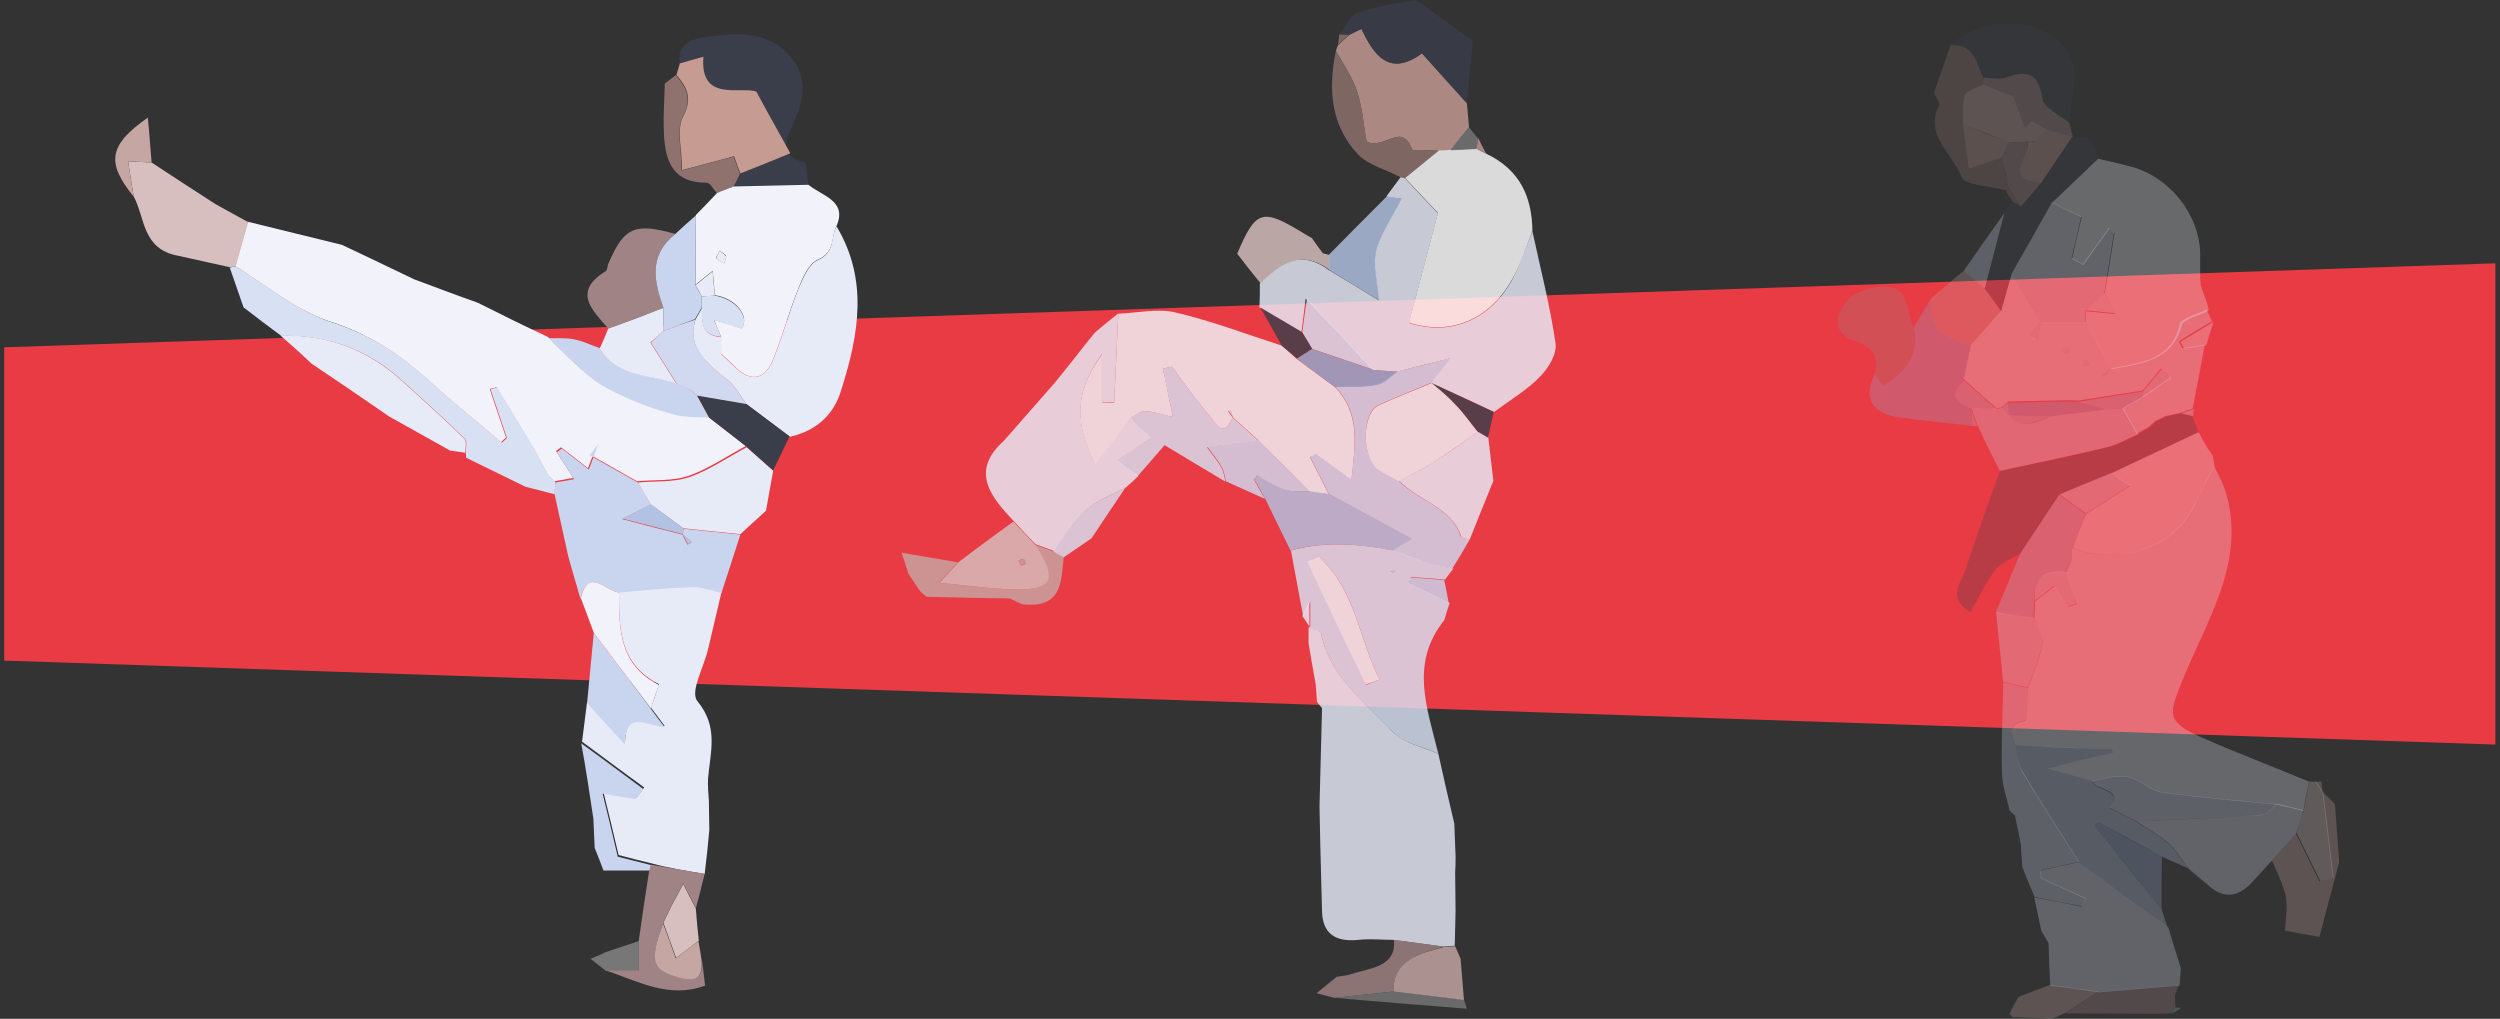 <?xml version="1.0" encoding="utf-8"?>
<!-- Generator: Adobe Illustrator 22.0.1, SVG Export Plug-In . SVG Version: 6.00 Build 0)  -->
<svg version="1.1" id="Capa_1" xmlns="http://www.w3.org/2000/svg" xmlns:xlink="http://www.w3.org/1999/xlink" x="0px" y="0px"
	 viewBox="0 0 595.3 242.6" style="enable-background:new 0 0 595.3 242.6;" xml:space="preserve">
<rect x="0" y="0" width="595.3" height="242.6" fill="#333333" stroke="none"/>
<style type="text/css">
	.st0{fill:#E83B44;}
	.st1{opacity:0.82;fill:#E7EBF7;enable-background:new    ;}
	.st2{opacity:0.82;fill:#F1F2FA;enable-background:new    ;}
	.st3{opacity:0.82;fill:#C59B92;enable-background:new    ;}
	.st4{opacity:0.82;fill:#3A3D4A;enable-background:new    ;}
	.st5{opacity:0.82;fill:#8F726E;enable-background:new    ;}
	.st6{opacity:0.82;fill:#D6BFBE;enable-background:new    ;}
	.st7{opacity:0.82;fill:#B2C2E2;enable-background:new    ;}
	.st8{opacity:0.82;fill:#D8E0F3;enable-background:new    ;}
	.st9{opacity:0.82;fill:#FEFEFE;enable-background:new    ;}
	.st10{opacity:0.82;fill:#777778;enable-background:new    ;}
	.st11{opacity:0.82;fill:#A08384;enable-background:new    ;}
	.st12{opacity:0.82;fill:#C5A6A3;enable-background:new    ;}
	.st13{opacity:0.82;fill:#71BAE8;enable-background:new    ;}
	.st14{opacity:0.82;fill:#D0D9F0;enable-background:new    ;}
	.st15{opacity:0.82;fill:#C9D5EE;enable-background:new    ;}
	.st16{opacity:0.82;fill:#92AACF;enable-background:new    ;}
	.st17{opacity:0.82;fill:#53A0D8;enable-background:new    ;}
	.st18{opacity:0.28;fill:#E7EBF7;enable-background:new    ;}
	.st19{opacity:0.28;fill:#F1F2FA;enable-background:new    ;}
	.st20{opacity:0.28;fill:#3A3D4A;enable-background:new    ;}
	.st21{opacity:0.28;fill:#C9D5EE;enable-background:new    ;}
	.st22{opacity:0.28;fill:#8F726E;enable-background:new    ;}
	.st23{opacity:0.28;fill:#D6BFBE;enable-background:new    ;}
	.st24{opacity:0.28;fill:#A08384;enable-background:new    ;}
	.st25{opacity:0.28;fill:#C5A6A3;enable-background:new    ;}
	.st26{opacity:0.28;fill:#D0D9F0;enable-background:new    ;}
	.st27{opacity:0.28;fill:#7EC4EE;enable-background:new    ;}
	.st28{opacity:0.28;fill:#D8E0F3;enable-background:new    ;}
	.st29{opacity:0.28;fill:#B2C2E2;enable-background:new    ;}
	.st30{opacity:0.28;fill:#92AACF;enable-background:new    ;}
	.st31{opacity:0.28;fill:#78C0EC;enable-background:new    ;}
	.st32{opacity:0.28;fill:#C59B92;enable-background:new    ;}
	.st33{fill:#F1F2FA;}
	.st34{fill:#D6BFBE;}
	.st35{fill:#C5A6A3;}
	.st36{fill:#E7EBF7;}
	.st37{fill:#777778;}
	.st38{fill:#3A3D4A;}
	.st39{fill:#8F726E;}
	.st40{fill:#C9D5EE;}
	.st41{fill:#A08384;}
	.st42{fill:#D8E0F3;}
	.st43{fill:#C59B92;}
	.st44{fill:#B2C2E2;}
	.st45{fill:#D0D9F0;}
</style>
<polygon class="st0" points="1,82.7 594.2,62.7 594.2,177.3 1,157.3 "/>
<g>
	<path class="st1" d="M355.8,98.1c3.7-2.8,7.8-5.2,10.9-8.4c2.1-2.1,4.1-5.5,3.7-8c-1.3-8.9-3.6-17.8-5.5-26.6
		c-1.6,3.8-2.8,7.7-4.7,11.3c-5.2,9.6-14.6,13.8-24.7,10.5c2.3-8.6,4.6-17.3,6.9-26.1c-2.2-2.3-5-5.3-7.8-8.3
		c-0.3-0.2-0.7-0.3-1.1-0.3c-1.1,1.5-2.3,3.1-3.4,4.6c1.2,0.2,2.4,0.4,3.6,0.5c-2.2,4.4-5,8.2-6,12.3c-0.9,3.6,0.3,7.5,0.6,11.9
		c-3.9-2.4-7.9-4.8-11.9-7.2c-7-5.2-11.7-1.3-16.4,3.2c0,1.9,0,3.8-0.1,5.7c3.3,2,6.7,3.9,10,5.9c0.3-2.3,0.6-4.6,1-8
		c6.1,6.4,11.1,11.7,16,17c1.9,0.1,3.8,0.3,5.7,0.4c3.8-1,7.6-1.9,12.8-3.2c-2.3,2.9-3.4,4.4-4.6,5.9
		C345.9,93.5,350.9,95.8,355.8,98.1L355.8,98.1z"/>
	<path class="st2" d="M305.2,82.3c-8.4-2.7-16.7-5.9-25.3-7.9c-4.2-1-9,0.1-13.6,0.3c-0.3,7.1-0.7,14.1-1,21.2c-1,0-1.9-0.1-2.9-0.1
		V84.4c-6.8,9.2-6.4,16.7-1.6,26.2c3.4-4.4,6-7.8,8.5-11.2c1.1-0.5,2.3-1.6,3.4-1.5c2.1,0.1,4.2,0.9,6.6,1.4
		c-1-4.6-1.6-8.1-2.4-11.5c0.7-0.2,1.4-0.3,2.1-0.5c3,3.9,5.7,8,9,11.7c1,1.2,3.3,6,5.5,0.4c-0.4-0.5-0.8-1-1.1-1.5
		c0.2-0.1,0.4-0.2,0.6-0.3c0.2,0.6,0.4,1.2,0.6,1.8c2,1.8,4.1,3.7,6.1,5.5c4.1,4.1,8.2,8.1,12.2,12.2c1.5,0.2,3,0.4,4.5,0.6
		c-1.5-3-3-5.9-4.5-8.9c0.5-0.2,1-0.4,1.4-0.7c2.4,1.8,4.9,3.6,8.5,6.2c1-8.9,2-16-3.9-22.1c-3.1-2.3-6.1-4.5-9.2-6.8
		C307.6,84.4,306.4,83.3,305.2,82.3L305.2,82.3z"/>
	<path class="st1" d="M269.3,99.3c-2.6,3.4-5.1,6.7-8.5,11.2c-4.8-9.5-5.1-17,1.6-26.2v11.4c1,0,1.9,0.1,2.9,0.1
		c0.3-7.1,0.7-14.1,1-21.2c-1.9,1.5-3.7,3-5.6,4.6c-1.7,2.1-3.4,4.2-5,6.3c-1.5,1.9-3,3.7-4.5,5.6c-4,4.6-8.1,9.2-12.2,13.9
		c-8,7.2-3.2,13.2,2.4,19.1c1.7,1.8,3.4,3.7,5.2,5.5c1.5,0.5,2.9,1.1,4.4,1.6c2.4-3.3,4.4-6.9,7.5-9.7c2.6-2.4,6.4-3.7,9.7-5.5
		c1-0.9,2-1.8,2.9-2.7c-1.5-1-3-2.1-5.1-3.6c2.9-1.9,5.2-3.5,8.1-5.4C272.4,102.7,270.8,101,269.3,99.3L269.3,99.3z"/>
	<path class="st3" d="M349.8,30.3c-0.2-1.9-0.3-3.8-0.5-5.7c-3.4-3.8-6.8-7.6-10.7-11.9c-7.6,5.6-11.4,0.7-14.4-5.8
		c-1,0.5-1.9,0.9-2.9,1.4l-0.1,0.1c-0.9,0.8-1.8,1.6-2.6,2.4c-0.2,0.4-0.3,0.9-0.5,1.3c1.8,3.3,4,6.4,5.1,9.8
		c1.3,4.2,1.6,8.7,2.2,11.8c4.4,2.1,8.4-4.9,10.9,2h-0.1c2.2,0,4.3,0.1,6.5,0.2c0.9,0,1.8,0,2.7-0.1
		C346.9,33.9,348.3,32.1,349.8,30.3L349.8,30.3z"/>
	<path class="st4" d="M324.2,6.9c3.1,6.5,6.8,11.4,14.4,5.8c3.9,4.4,7.3,8.2,10.7,11.9c0.5-5,0.9-9.9,1.4-14.9
		c-4.5-3.2-9-6.4-13.5-9.7c-4.6,0.9-9.4,1.4-13.8,3c-2,0.7-3,3.5-4.5,5.3c0.8,0,1.5,0,2.3,0.1l0.1-0.1
		C322.2,7.8,323.2,7.3,324.2,6.9L324.2,6.9z"/>
	<path class="st5" d="M336.3,35.7c-2.4-6.9-6.5,0.1-10.9-2c-0.5-3.1-0.9-7.6-2.2-11.8c-1.1-3.4-3.4-6.6-5.1-9.8
		c-1.8,8.8-1.4,17.5,5.2,24.6c2.4,2.6,6.8,3.7,10.2,5.5c0.4,0,0.8,0.1,1.1,0.3c2.7-2.2,5.4-4.4,8.1-6.6
		C340.5,35.8,338.4,35.7,336.3,35.7c-0.2,0.1-0.4,0.2-0.6,0.3C335.8,35.9,336,35.8,336.3,35.7L336.3,35.7z"/>
	<path class="st6" d="M300.2,67.5c4.6-4.5,9.4-8.4,16.4-3.2c0-1.2-0.1-2.4-0.1-3.6c-0.5-0.1-1-0.3-1.5-0.4c-0.9-1.2-1.8-2.4-2.6-3.6
		c-0.6-0.4-1.3-0.7-1.9-1.1c-10-6.1-11.4-5.7-15.9,4.8C296.4,62.8,298.3,65.2,300.2,67.5z"/>
	<path class="st7" d="M316.4,60.7c0,1.2,0.1,2.4,0.1,3.6c4,2.4,8,4.9,11.9,7.2c-0.3-4.4-1.5-8.4-0.6-11.9c1-4.2,3.8-8,6-12.3
		c-1.3-0.2-2.5-0.4-3.6-0.5C325.6,51.4,321,56,316.4,60.7L316.4,60.7z"/>
	<path class="st4" d="M305.2,82.3c1.2,1,2.4,2,3.7,3.1c1.2-0.8,2.4-1.5,3.6-2.3c-0.8-1.3-1.6-2.7-2.4-4c-3.3-2-6.7-3.9-10-5.9
		C301.8,76.2,303.5,79.3,305.2,82.3L305.2,82.3z"/>
	<path class="st7" d="M312.2,56.7c0.9,1.2,1.8,2.4,2.6,3.6C314,59.1,313.1,57.9,312.2,56.7z"/>
	<path class="st5" d="M321.2,8.3c-0.8,0-1.6,0-2.3-0.1c-0.1,0.8-0.2,1.7-0.3,2.5C319.4,9.9,320.3,9.1,321.2,8.3z"/>
	<path class="st1" d="M346.6,203.9c-0.1-2.6-0.2-5.2-0.3-7.8c-1.3-5.5-2.6-11.1-3.8-16.6c-3.6-1.6-8.2-2.5-10.7-5.1
		c-6.8-7.2-15.3-13.4-17.2-23.6c-0.1-0.6-1.9-1-3-1.4c0,1.3,0,2.6,0,3.8c0.6,3.3,1.1,6.5,1.7,9.8c0.1,1.4,0.2,2.7,0.3,4.1
		c0.4,0.5,0.8,1,1.2,1.5c-0.2,7.8-0.4,15.6-0.6,23.4c0.1,3.2,0.1,6.5,0.2,9.7c0.1,5.1,0.3,10.1,0.4,15.2c0.1,5.2,2.9,7.5,8.7,6.9
		c2.7-0.3,5.5,0,8.3,0c4,0.5,7.9,1.1,11.9,1.6c0.9-0.1,1.8-0.1,2.7-0.2c0.1-2.8,0.1-5.5,0.2-8.2c0-3.1-0.1-6.1-0.1-9.2
		C346.6,206.5,346.6,205.2,346.6,203.9L346.6,203.9z"/>
	<path class="st8" d="M311.6,149.4c1,0.5,2.9,0.8,3,1.4c1.9,10.2,10.4,16.5,17.2,23.6c2.4,2.6,7,3.4,10.7,5.1
		c-2.6-10.7-6.9-21.5,1.4-31.8c0.4-1.4,0.8-2.7,1.3-4.1c-3.4-1.6-6.7-3.3-10.1-4.9c0.3-0.4,0.6-0.9,0.9-1.3c2.7,0.2,5.4,0.4,8.1,0.6
		c0.7-0.9,1.3-1.8,2-2.6c-1.9-0.4-3.8-0.7-5.6-1.2c-2.9-0.9-5.7-2.1-8.6-3.1c-8.2-1.6-16.3-2.3-24.5,0c1,5.2,1.9,10.4,2.9,15.6
		c0.3-0.7,0.7-1.4,1.7-3.5v6L311.6,149.4L311.6,149.4z M328.5,161.8c-1.1,0.4-2.1,0.9-3.2,1.3c-4.6-9.8-9.3-19.5-13.9-29.2l2.9-1.1
		C322.9,140.8,323.6,152.1,328.5,161.8z M331.1,136c0.4,0,0.8-0.1,1.1-0.1c-0.2,0.1-0.3,0.4-0.5,0.4
		C331.5,136.3,331.3,136.1,331.1,136z"/>
	<path class="st9" d="M342.7,35.8c-2.7,2.2-5.4,4.4-8.1,6.6c2.8,3,5.6,6,7.8,8.3c-2.3,8.8-4.6,17.5-6.9,26.1
		c10.1,3.3,19.4-0.9,24.7-10.5c2-3.6,3.2-7.5,4.7-11.3c-0.1-7.9-2.8-14.5-11-18.4c-0.8-0.4-1.6-0.8-2.3-1.2
		c-2.1,0.1-4.1,0.2-6.2,0.3C344.5,35.8,343.6,35.8,342.7,35.8L342.7,35.8z"/>
	<path class="st1" d="M350,128.4c1.9-4.7,3.7-9.3,5.6-13.9c-0.4-3.4-0.8-6.8-1.2-10.3c-0.8-0.5-1.6-0.9-2.4-1.4
		c-3.6,2.5-7.2,5.1-11,7.5c-2.5,1.6-5.2,2.8-7.8,4.2c4.5,4.8,12.6,6.3,14.8,13.4C348,128.3,349.3,128.3,350,128.4L350,128.4z"/>
	<path class="st4" d="M351.9,102.8c0.8,0.5,1.6,0.9,2.4,1.4c0.5-2,0.9-4.1,1.4-6.1c-4.9-2.3-9.9-4.6-14.8-6.9h-0.1
		c1.9,1.7,3.9,3.2,5.6,5C348.5,98.3,350.1,100.6,351.9,102.8z"/>
	<path class="st10" d="M345.4,35.8c2.1-0.1,4.1-0.2,6.2-0.3c0.1-0.8,0.3-1.7,0.4-2.5c-0.8-0.9-1.5-1.8-2.2-2.7
		C348.3,32.1,346.8,33.9,345.4,35.8L345.4,35.8z"/>
	<path class="st3" d="M352,32.9c-0.1,0.8-0.3,1.7-0.4,2.5c0.8,0.4,1.6,0.8,2.3,1.2C353.3,35.5,352.6,34.2,352,32.9z"/>
	<path class="st11" d="M343.8,225.4c-4-0.5-7.9-1.1-11.9-1.6c0.6,4.8-3,6.3-7.1,7.3c-1.3,0.4-2.6,0.7-3.9,1.1
		c-0.9,0.1-1.7,0.3-2.6,0.4c-1.6,1.3-3.2,2.6-4.8,3.9c1.4,0.4,2.8,0.7,4.2,1.1c4.7-0.5,9.4-1,14.1-1.5
		C331.7,228.7,337.9,227.1,343.8,225.4L343.8,225.4z"/>
	<path class="st10" d="M331.8,236.1c-4.7,0.5-9.4,1-14.1,1.5c10.5,0.9,21.1,1.8,31.6,2.6c-0.2-0.7-0.5-1.4-0.7-2.2
		C343,237.4,337.4,236.7,331.8,236.1L331.8,236.1z"/>
	<path class="st12" d="M331.8,236.1c5.6,0.7,11.2,1.3,16.8,2c-0.3-3.3-0.5-6.6-0.8-9.8c-0.4-1-0.9-2-1.3-3c-0.9,0.1-1.8,0.1-2.7,0.2
		C337.9,227.1,331.7,228.6,331.8,236.1L331.8,236.1z"/>
	<path class="st13" d="M346.6,203.9c0,1.3,0,2.5,0,3.8C346.6,206.4,346.6,205.2,346.6,203.9z"/>
	<path class="st12" d="M240.4,142.5c1,0.5,2,0.9,3,1.4c9.8,1,9.2-5.6,9.9-11.2c-0.8-0.5-1.7-1-2.5-1.4c-1.5-0.5-2.9-1.1-4.4-1.6
		c4.8,7.6,4.4,10.3-2.3,10.6c-6.5,0.3-13.1-0.9-20.5-1.5c2-2.2,3.3-3.6,4.5-4.9c-4.5-0.8-9-1.5-13.4-2.3c0.5,1.6,1.1,3.3,1.6,5
		c0.9,1.4,1.9,2.8,2.8,4.2c0.5,0.4,1,0.9,1.5,1.3C227.2,142.3,233.8,142.4,240.4,142.5L240.4,142.5z"/>
	<path class="st6" d="M228.2,133.9c-1.2,1.3-2.5,2.7-4.5,4.9c7.4,0.6,14,1.8,20.5,1.5c6.7-0.3,7.1-3.1,2.3-10.6
		c-1.7-1.8-3.5-3.7-5.2-5.5C236.9,127.4,232.5,130.6,228.2,133.9L228.2,133.9z M242.5,133.5c0.4-0.2,0.9-0.5,1.2-0.4
		s0.4,0.7,0.6,1.1c-0.4,0.2-0.9,0.6-1.2,0.4S242.7,133.9,242.5,133.5L242.5,133.5z"/>
	<path class="st14" d="M350,128.4c-0.7-0.1-2-0.2-2.1-0.5c-2.1-7.1-10.3-8.6-14.8-13.4c-1.7-0.9-3.7-1.7-5.1-2.9
		c-3.9-3.2-3.6-13.5,0.3-15.2c4.1-1.8,8.4-3.5,12.6-5.3h0.1c1.2-1.5,2.4-3,4.6-5.9c-5.1,1.3-8.9,2.3-12.8,3.2
		c-1.7,1.1-3.2,2.8-5.1,3.2c-3.2,0.6-6.5,0.4-9.8,0.5c6,6.1,4.9,13.2,3.9,22.1c-3.6-2.6-6.1-4.4-8.5-6.2c-0.5,0.2-1,0.4-1.4,0.7
		c1.5,3,3,5.9,4.5,8.9c6.4,3.5,12.9,7,19.7,10.7c-1.8,1.1-3.2,1.9-4.5,2.8c2.9,1.1,5.7,2.2,8.6,3.1c1.8,0.6,3.7,0.8,5.6,1.2
		C347.3,133.1,348.6,130.8,350,128.4L350,128.4z"/>
	<path class="st15" d="M343.9,138.1c-2.7-0.2-5.4-0.4-8.1-0.6c-0.3,0.4-0.6,0.9-0.9,1.3c3.4,1.6,6.7,3.3,10.1,4.9
		C344.6,141.8,344.3,139.9,343.9,138.1L343.9,138.1z"/>
	<path class="st8" d="M310.1,79.1c0.8,1.3,1.6,2.7,2.4,4c4.9,1.7,9.8,3.3,14.7,5c-5-5.3-10-10.6-16-17
		C310.7,74.5,310.4,76.8,310.1,79.1L310.1,79.1z"/>
	<path class="st16" d="M327.1,88.1c-4.9-1.7-9.8-3.3-14.7-5c-1.2,0.8-2.4,1.5-3.6,2.3c3,2.3,6.1,4.5,9.2,6.8
		c3.3-0.1,6.6,0.1,9.8-0.5c1.9-0.3,3.4-2.1,5.1-3.2C330.9,88.4,329,88.2,327.1,88.1z"/>
	<path class="st8" d="M269.3,99.3c1.5,1.7,3,3.4,4.6,5.1c-2.9,1.9-5.2,3.4-8.1,5.4c2.2,1.5,3.6,2.5,5.1,3.6c2.2-2.5,4.4-5.1,6.4-7.4
		c4.7,2.8,9.6,5.8,14.5,8.7c-0.3-1.2-0.4-2.4-1-3.4c-1-1.8-2.4-3.3-3.4-4.8c4.8-0.6,8.5-1.1,12.2-1.6c-2-1.8-4.1-3.7-6.1-5.5l0,0
		c-2.2,5.6-4.4,0.8-5.5-0.4c-3.3-3.7-6-7.8-9-11.7c-0.7,0.2-1.4,0.3-2.1,0.5c0.7,3.4,1.4,6.9,2.4,11.5c-2.5-0.6-4.5-1.3-6.6-1.4
		C271.6,97.8,270.5,98.8,269.3,99.3L269.3,99.3z"/>
	<path class="st7" d="M331.7,131.1c1.4-0.8,2.7-1.7,4.5-2.8c-6.8-3.7-13.3-7.2-19.7-10.7c-1.5-0.2-3-0.4-4.5-0.6
		c-2-0.1-4.2,0.2-6-0.4c-2.3-0.8-4.3-2.2-6.5-3.4c-0.3,0.3-0.6,0.7-0.8,1c0.9,1.5,1.7,3,2.6,4.6c2,4.1,4,8.2,6,12.3
		C315.3,128.8,323.5,129.5,331.7,131.1L331.7,131.1z"/>
	<path class="st14" d="M301.2,118.8c-0.9-1.5-1.7-3-2.6-4.6c0.3-0.3,0.6-0.7,0.8-1c2.1,1.2,4.2,2.6,6.5,3.4c1.8,0.6,4,0.3,6,0.4
		c-4.1-4.1-8.2-8.1-12.2-12.2c-3.7,0.5-7.4,1-12.2,1.6c1,1.4,2.4,3,3.4,4.8c0.6,1,0.7,2.3,1,3.4C295,116,298.1,117.4,301.2,118.8
		L301.2,118.8z"/>
	<path class="st8" d="M293.6,99.3c-0.2-0.6-0.4-1.2-0.6-1.8c-0.2,0.1-0.4,0.2-0.6,0.3C292.9,98.3,293.2,98.8,293.6,99.3L293.6,99.3
		L293.6,99.3z"/>
	<path class="st8" d="M259.9,128.2c2.7-4.1,5.4-8.1,8.1-12.1c-3.3,1.8-7.1,3.1-9.7,5.5c-3,2.7-5,6.4-7.5,9.7c0.8,0.5,1.6,1,2.5,1.4
		C255.5,131.2,257.7,129.7,259.9,128.2L259.9,128.2z"/>
	<path class="st5" d="M324.2,6.9c-1,0.5-1.9,0.9-2.9,1.4C322.3,7.8,323.2,7.3,324.2,6.9z"/>
	<path class="st3" d="M336.3,35.7c-0.2,0.1-0.4,0.2-0.6,0.3C335.8,35.9,336,35.8,336.3,35.7L336.3,35.7L336.3,35.7z"/>
	<path class="st8" d="M311.6,153.2c0.6,3.3,1.1,6.5,1.7,9.8C312.8,159.7,312.2,156.4,311.6,153.2z"/>
	<path class="st8" d="M313.6,167.1c0.4,0.5,0.8,1,1.2,1.5C314.5,168.1,314.1,167.6,313.6,167.1z"/>
	<path class="st2" d="M328.5,161.8c-4.9-9.6-5.6-21-14.3-29.1l-2.9,1.1c4.6,9.8,9.3,19.5,13.9,29.2
		C326.4,162.6,327.5,162.2,328.5,161.8z"/>
	<path class="st1" d="M310.1,146.7c0.6,0.8,1.1,1.6,1.7,2.5c0-1.4,0-2.9,0-6C310.7,145.4,310.4,146,310.1,146.7L310.1,146.7z"/>
	<path class="st15" d="M331.1,136c0.2,0.1,0.4,0.3,0.6,0.3s0.4-0.2,0.5-0.4C331.8,136,331.5,136,331.1,136z"/>
	<path class="st2" d="M340.9,91.2c-4.2,1.8-8.4,3.4-12.6,5.3c-3.9,1.8-4.2,12-0.3,15.2c1.5,1.2,3.4,1.9,5.1,2.9
		c2.6-1.4,5.3-2.7,7.8-4.2c3.7-2.4,7.3-5,11-7.5c-1.8-2.2-3.4-4.6-5.4-6.6C344.8,94.4,342.8,92.8,340.9,91.2L340.9,91.2z"/>
	<path class="st17" d="M324.8,231c-1.3,0.4-2.6,0.7-3.9,1.1C322.2,231.8,323.5,231.4,324.8,231z"/>
	<path class="st12" d="M242.5,133.5c0.2,0.4,0.3,1,0.6,1.1s0.8-0.3,1.2-0.4c-0.2-0.4-0.3-1-0.6-1.1
		C243.5,133,242.9,133.4,242.5,133.5L242.5,133.5z"/>
</g>
<g>
	<path class="st18" d="M549.8,186.1c-8.7-3.6-17.4-6.9-26-10.7c-7.9-3.6-7.3-5.3-4.4-12.7c5.8-14.6,15.6-28.7,10.6-45.5
		c-0.7-2.2-1.8-4.2-2.8-6.3c-1.7,3.3-3.2,6.6-5,9.9c-5.2,9.8-17.4,13.9-28.8,9.7c-0.1,0.9,0,1.9-0.2,2.8c-0.3,1-0.8,2-1.2,3
		c0.8,2.6,1.7,5.1,2.5,7.6c-0.7,0.2-1.4,0.4-2.1,0.6c-1.1-1.7-2.2-3.4-3.2-4.9c-1.8,1.4-3.2,2.5-4.6,3.6c-0.1,1.4-0.1,2.7-0.2,4.1
		c0.7,1.9,2.3,3.9,2,5.7c-0.6,3.7-2.3,7.3-3.5,10.9c-0.2,2.7,0,7.7-0.8,7.8c-5.1,1-2.2,3.7-2.2,5.8c7.6,0.4,15.3,0.7,22.9,1l0.3,0.7
		c-4.8,1.1-9.5,2.3-15.7,3.8c4.5,1.3,7.6,2.1,10.7,3c2.8-0.4,5.8-1.5,8.5-1c2.9,0.5,5.3,3.3,8.2,3.7c9.1,1.3,18.3,2,27.4,2.9
		c2.1,0.5,4.2,1,6.3,1.5C548.9,190.7,549.3,188.4,549.8,186.1L549.8,186.1z"/>
	<path class="st19" d="M524.1,68.1c-0.1-0.8-0.2-1.7-0.2-2.5c0-1.8,0-3.7,0-5.5c-0.3-9.1-7.2-17.9-16.4-20.4
		c-2.6-0.7-5.3-1.3-7.9-1.9c-3.7,3.5-7.3,7-11,10.5c2.4,1.2,4.9,2.4,7.1,3.4c-0.8,3.3-1.6,6.6-2.3,9.9c0.9,0.5,1.8,1,2.7,1.5
		c2.1-2.9,4.1-5.8,6.2-8.7c0.4,0.3,0.8,0.7,1.2,1.1c-0.8,4.8-1.5,9.6-2.3,14.4c0.8,1.5,1.5,3.1,2.4,4.9c-2.6-0.3-4.8-0.5-6.9-0.7
		c0,0.9,0,1.8,0,2.7c2,3.7,4,7.4,6.1,11.1l0,0c7.1-1.3,14.5-2,16.7-10.4c0.4-1.5,4.2-2.3,6.4-3.5c0-0.4-0.1-0.9-0.2-1.3
		C525.1,71,524.6,69.6,524.1,68.1z"/>
	<path class="st18" d="M502.7,87.7c-2-3.7-4-7.4-6.1-11.1c-3.6,0-7.1,0-10.7,0c-0.2,1.5-0.4,3-0.6,4.5c-0.7-0.4-1.4-0.8-2.2-1.1
		c0.9-1.1,1.9-2.3,2.8-3.4c-2.3-3.8-4.6-7.6-6.9-11.4c-0.8,2.9-1.6,5.9-2.5,8.8c-2.4,2.7-4.8,5.5-7.2,8.2c-0.6,2.7-1.1,5.4-1.7,8.1
		c2.6,2.3,5.2,4.6,7.8,6.9c0.3-0.1,0.7-0.1,1-0.1c0.6-0.4,1.1-0.9,1.7-1.4l0.1-0.1c4.7-0.1,9.3-0.2,14-0.3c0.9,0,1.7,0,2.6,0.1
		c5.2-0.8,10.3-1.6,15.4-2.4c1.5-1.8,3-3.5,4.4-5.3c0.8,0.7,1.5,1.4,2.2,2.2c-2.2,1.5-4.4,3-6.7,4.6c-1.6,0.9-3.1,1.8-4.7,2.7
		c1.1,2,2.3,4.1,3.4,6.1c0.9-0.6,1.9-1.1,2.8-1.6c0.6-0.5,1.1-1,1.6-1.5l-0.1,0.1c0.8-0.4,1.7-0.8,2.5-1.2c1.2-0.3,2.3-0.5,3.5-0.8
		c1-0.3,2-0.7,3-1c1-5.1,2-10.2,2.9-15.2c-1.8,0.3-3.5,0.5-5.3,0.8c-0.3-0.5-0.6-1-0.9-1.6c2.6-1.6,5.2-3.2,7.9-4.8
		c-0.4-0.9-0.8-1.9-1.3-2.8c-2.2,1.2-6,2-6.4,3.5C517.2,85.7,509.8,86.4,502.7,87.7c-0.6,0.7-1.2,1.4-1.8,2.1l-0.5-0.4
		C501.1,88.8,501.9,88.3,502.7,87.7L502.7,87.7z M495.6,86c0.4-0.2,0.9-0.5,1.2-0.4c0.3,0.1,0.4,0.7,0.6,1.1
		c-0.4,0.2-0.9,0.5-1.2,0.4S495.8,86.3,495.6,86L495.6,86z M492.4,82.7c0.2,0.4,0.6,0.8,0.5,1.1c-0.1,0.3-0.9,0.6-1.2,0.5
		c-0.3-0.1-0.6-0.8-0.5-1.1C491.3,83,492,82.9,492.4,82.7L492.4,82.7z"/>
	<path class="st20" d="M519.4,98.4c-1.2,0.3-2.3,0.5-3.5,0.8c-0.8,0.4-1.7,0.8-2.5,1.2l0.1-0.1c-0.6,0.5-1.1,1-1.6,1.5
		c-0.9,0.6-1.9,1.1-2.8,1.7c-2.5,1.1-4.8,2.5-7.5,3.1c-8.4,2-16.9,3.7-25.4,5.6c-2.7,7.7-5.6,15.3-8,23c-1,3.3-4.9,7.1,1,10.6
		c2-3.5,3.6-7.1,6-10.2c1.3-1.7,3.9-2.6,6-3.9c3.1-4.6,6.1-9.3,9.2-13.9c4.1-1.7,8.2-3.3,12.3-5c6.9-3.3,13.9-6.5,20.8-9.8
		c-0.5-1.3-0.9-2.5-1.4-3.8C521.2,98.9,520.3,98.6,519.4,98.4L519.4,98.4z"/>
	<path class="st19" d="M523.5,102.9c-6.9,3.3-13.9,6.5-20.8,9.8c1.2,0.8,2.4,1.6,4.5,3c-3.9,2.5-7.2,4.6-10.5,6.7
		c-1.1,2.7-2.2,5.4-3.2,8.1c11.5,4.2,23.7,0.1,28.8-9.7c1.7-3.3,3.3-6.6,5-9.9c-0.1-0.8-0.3-1.6-0.4-2.4c-0.4-0.6-0.8-1.2-1.2-1.7
		C524.9,105.4,524.2,104.1,523.5,102.9L523.5,102.9z"/>
	<path class="st21" d="M479.9,177.4c0-2.1-2.9-4.8,2.2-5.8c0.9-0.2,0.6-5.1,0.8-7.8c-2-0.4-3.9-0.9-5.9-1.3
		c-0.1,7.2-0.5,14.5-0.3,21.7c0.1,2.9,1.1,5.7,1.8,8.6h-0.1c0.5,0.5,0.9,1,1.4,1.4c0.5,2.3,1,4.6,1.4,6.9c0.1,1.8,0.2,3.6,0.4,5.5
		c0.9,2.3,1.9,4.7,2.9,7c3.8,0.8,7.5,1.5,11.3,2.2c0.3-0.6,0.6-1.3,0.9-1.9c-3.5-1.6-7.1-3.2-10.6-4.8c-0.1-0.6-0.1-1.2-0.2-1.9
		c3.1-0.7,6.2-1.3,9.2-2c-4.5-7.1-9.1-14.2-13.4-21.4C480.5,182,480.4,179.6,479.9,177.4L479.9,177.4z"/>
	<path class="st20" d="M492.8,29.3C493,24,495.1,18,493,13.6C488.4,4,473,3,464.4,10.7c6-0.2,6,4.6,7.8,7.8c1.8,0,3.7,0.4,5.2-0.1
		c5.7-2,8-0.7,8.8,5C486.7,25.6,490.6,27.4,492.8,29.3L492.8,29.3z"/>
	<path class="st22" d="M472.3,18.5c-1.8-3.2-1.8-8-7.8-7.8c-1.3,3.8-2.7,7.6-4,11.4c0.4,1,1.6,2.4,1.2,3.1c-3.6,7,3.4,11.5,5.4,17
		c0.7,1.9,6.8,2.1,10.5,3.1c0.2-0.2,0.5-0.4,0.7-0.6c-0.6-2.4-1.1-4.8-1.6-7.2c-2.5,0.9-5,1.7-7.9,2.7c-0.5-3.6-0.9-7.1-1.4-10.6
		c0.1-2.4-0.3-4.9,0.5-7c0.4-1.1,2.8-1.7,4.3-2.5L472.3,18.5L472.3,18.5z"/>
	<path class="st20" d="M476.5,74.1c0.8-2.9,1.6-5.9,2.5-8.8c3.2-5.7,6.4-11.4,9.6-17c3.7-3.5,7.3-7,11-10.5c-1-2.6-1-6.2-5.9-5
		l-0.1-0.2c-2.5,3.7-5,7.4-7.5,11.1c-1.6,1.9-3.2,3.7-4.8,5.6c-0.7-0.4-1.4-0.8-2.1-1.3c-0.6,0.9-1.3,1.8-1.9,2.8
		c-1.6,6-3.1,12-4.7,18C473.9,70.5,475.2,72.3,476.5,74.1L476.5,74.1z"/>
	<path class="st23" d="M549.8,186.1c-0.4,2.3-0.8,4.6-1.2,6.8c-0.6,1.8-1.2,3.6-1.7,5.5c1.9,3.8,3.7,7.6,5.6,11.4
		c1.1-0.2,2.1-0.5,3.2-0.8c-0.8-6.9-1.7-13.7-2.5-20.6v0.1c-0.6-0.8-1.1-1.6-1.7-2.4C550.8,186.2,550.3,186.1,549.8,186.1
		L549.8,186.1z"/>
	<path class="st24" d="M472.3,18.5c0,0.5-0.1,1.1-0.1,1.6c2.3,0.9,4.6,1.8,7.2,2.8c0.8,2.1,1.8,4.8,2.8,7.5c0.5-0.5,1-1.1,1.5-1.6
		c1.3,0.7,2.6,1.4,3.9,2.1c2,0.5,4,1.1,5.9,1.6l0.1,0.2c-0.3-1.1-0.5-2.2-0.8-3.4c-2.3-1.9-6.2-3.7-6.5-5.8c-0.8-5.7-3.2-7.1-8.8-5
		C476,19,474,18.5,472.3,18.5L472.3,18.5z"/>
	<path class="st19" d="M527.1,76.6c-2.6,1.6-5.2,3.2-7.9,4.8c0.3,0.5,0.6,1,0.9,1.6c1.8-0.3,3.5-0.5,5.3-0.8
		C525.9,80.3,526.5,78.5,527.1,76.6z"/>
	<path class="st18" d="M523.9,60c0,1.8,0,3.7,0,5.5C523.9,63.7,523.9,61.9,523.9,60z"/>
	<path class="st18" d="M524.1,68.1c0.5,1.5,0.9,2.9,1.4,4.4C525,71,524.6,69.6,524.1,68.1z"/>
	<path class="st25" d="M551.3,186.2c0.6,0.8,1.1,1.6,1.7,2.4c-0.1-0.8-0.2-1.7-0.2-2.5C552.3,186.1,551.8,186.1,551.3,186.2z"/>
	<path class="st26" d="M519.4,98.4c0.9,0.2,1.8,0.5,2.8,0.7c0.1-0.6,0.2-1.1,0.3-1.7C521.4,97.7,520.4,98.1,519.4,98.4z"/>
	<path class="st18" d="M525.6,106.7c0.4,0.6,0.8,1.2,1.2,1.7C526.4,107.8,526,107.3,525.6,106.7z"/>
	<path class="st27" d="M479.8,194.2c-0.5-0.5-0.9-1-1.4-1.4C478.8,193.3,479.3,193.7,479.8,194.2z"/>
	<path class="st25" d="M553,188.5c0.8,6.9,1.7,13.7,2.5,20.6c-1.1,0.2-2.1,0.5-3.2,0.8c-1.9-3.8-3.7-7.6-5.6-11.4
		c-1.9,2.1-3.8,4.3-5.7,6.4c1.2,2.9,2.7,5.7,3.3,8.6c0.5,2.6-0.1,5.4-0.2,8.1c2.1,0.4,4.2,0.8,8.2,1.5c1.6-6,3.1-11.9,4.7-17.8
		c-0.3-4.6-0.7-9.2-1-13.8C555.1,190.5,554,189.5,553,188.5L553,188.5z"/>
	<path class="st28" d="M495,205.3c-3.1,0.7-6.2,1.3-9.2,2c0.1,0.6,0.1,1.2,0.2,1.9c3.5,1.6,7.1,3.2,10.6,4.8
		c-0.3,0.6-0.6,1.3-0.9,1.9c-3.8-0.8-7.5-1.5-11.3-2.2c0.6,2.7,1.1,5.4,1.7,8c0.6,1,1.1,1.9,1.7,2.9c0.1,3.4,0.2,6.7,0.4,10.1
		c3.9,0.5,7.7,1,11.6,1.6c6.4-0.5,12.8-1.1,19.2-1.6c0.1-1.4,0.2-2.7,0.3-4.1c-1-3.3-2-6.5-3-9.8C509.1,215.6,502.1,210.4,495,205.3
		L495,205.3z"/>
	<path class="st25" d="M499.7,236.1c-3.8-0.5-7.7-1-11.5-1.6c-2.5,0.9-5.1,1.9-7.6,2.9c-0.7,1.3-1.4,2.6-2.1,4
		c0.3,0.3,0.5,0.5,0.7,0.8c3.2,0.1,6.4,0.2,9.6,0.3c1.1-0.4,2.1-0.9,3.2-1.4C494.5,239.5,497.1,237.8,499.7,236.1L499.7,236.1z"/>
	<path class="st29" d="M495,205.3c7,5.1,14.1,10.2,21.1,15.4c-0.5-1.4-0.9-2.8-1.4-4.2c-5.3-6.6-10.6-13.2-15.9-19.9
		c0.3-0.3,0.6-0.6,0.9-0.8c5,2.7,10.1,5.4,15.1,8.2c2,0.9,4.1,1.8,6.1,2.7c-1.5-2-2.7-4.3-4.6-5.9c-2.2-2-5-3.4-7.6-5.1
		c-2.1-1.1-4.2-2.2-6.3-3.2c3.4-4.8-3.5-4-4.3-6.5c-3.1-0.9-6.2-1.7-10.7-3c6.2-1.5,10.9-2.6,15.7-3.8l-0.3-0.7
		c-7.6-0.4-15.3-0.7-22.9-1c0.5,2.2,0.6,4.6,1.7,6.5C485.9,191.1,490.5,198.2,495,205.3L495,205.3z"/>
	<path class="st28" d="M508.7,195.6c2.6,1.7,5.3,3.1,7.6,5.1c1.9,1.6,3.1,3.9,4.6,5.9l0.1,0.1c1.5,1.3,3.1,2.6,4.6,3.9
		c4.3,4,7.9,2.7,11.2-1.1c1.4-1.6,2.9-3.1,4.3-4.7c1.9-2.1,3.8-4.3,5.7-6.4c0.6-1.8,1.2-3.6,1.7-5.5c-2.1-0.5-4.2-1-6.3-1.5
		c-1.2,0.9-2.3,2.6-3.5,2.6C528.7,194.8,518.7,195.1,508.7,195.6L508.7,195.6z"/>
	<path class="st30" d="M514.8,204c-5-2.7-10.1-5.4-15.1-8.2c-0.3,0.3-0.6,0.6-0.9,0.8c5.3,6.6,10.6,13.2,15.9,19.9
		C514.7,212.3,514.7,208.1,514.8,204L514.8,204z"/>
	<path class="st29" d="M525.5,210.7c-1.5-1.3-3.1-2.6-4.6-3.9C522.5,208,524,209.4,525.5,210.7z"/>
	<path class="st24" d="M518,239.9c0-1-0.1-1.9-0.1-2.9c0.3-0.8,0.6-1.6,0.9-2.4c-6.4,0.5-12.8,1.1-19.2,1.6
		c-2.6,1.7-5.2,3.4-7.8,5.1c7.2,0,14.3,0.1,21.5,0.1c1.4,0,2.8-0.1,4.2-0.1C517.7,240.8,517.9,240.3,518,239.9L518,239.9z"/>
	<path class="st31" d="M518,239.9c-0.2,0.4-0.3,0.8-0.4,1.3c0.6-0.4,1.2-0.8,1.8-1.2C518.9,239.9,518.5,239.9,518,239.9z"/>
	<path class="st30" d="M467.6,90.4c0.6-2.7,1.1-5.4,1.7-8.1c-6.3-1.6-10.6-4.6-9.4-11.3c-1.4,2.3-2.8,4.6-4.2,6.9
		c1.5,6.4-1.8,10.7-7.3,13.9c-0.7-0.9-1.3-1.8-2-2.7c-2.7,5.7-0.9,9.3,6,10.3c5.7,0.8,11.4,1.3,17.1,2c-0.1-1.3-0.2-2.7-0.2-4l0,0
		C465,95.8,464.8,93.4,467.6,90.4L467.6,90.4z"/>
	<path class="st26" d="M476.2,112.1c8.5-1.8,17-3.6,25.4-5.6c2.6-0.6,5-2.1,7.5-3.1c-1.1-2-2.3-4.1-3.4-6.1
		c-1.4,0.1-2.8,0.1-4.3,0.2c-4.1,0.5-8.2,1-12.3,1.5c-3.6,0.8-7.2,4.1-10.8-0.1l-0.1-0.1c-0.6-0.5-1.1-1-1.7-1.6
		c-0.4,0-0.7,0.1-1,0.1c-2.1,0-4.1,0-6.1-0.1l0,0c0.5,1.4,1,2.7,1.5,4.1C472.6,105,474.4,108.6,476.2,112.1L476.2,112.1z"/>
	<path class="st24" d="M446.4,89.1c0.6,0.9,1.3,1.8,2,2.7c5.6-3.2,8.8-7.5,7.3-13.9c-2.1-3.8-0.4-10.5-8.4-9.6
		c-2.8,0.3-6.3,1.6-7.7,3.5c-2.3,3.2-3.7,7.5,2.2,9.4C446,82.7,447.5,85.2,446.4,89.1L446.4,89.1z"/>
	<path class="st29" d="M493.4,130.5c1.1-2.7,2.2-5.4,3.2-8.1c-2.1-1.5-4.2-3.1-6.3-4.6c-3.1,4.6-6.1,9.3-9.2,13.9
		c-2,4.7-3.9,9.5-5.9,14.2c3,0.4,6,0.9,9,1.4c0.1-1.4,0.1-2.7,0.2-4.1c-0.5-5,1.9-7.4,7.5-6.9c0.4-1,0.9-1.9,1.2-3
		C493.4,132.4,493.4,131.4,493.4,130.5L493.4,130.5z"/>
	<path class="st25" d="M459.9,71c-1.2,6.8,3.1,9.7,9.4,11.3c2.4-2.7,4.8-5.5,7.2-8.2c-1.3-1.8-2.6-3.6-3.9-5.4
		c-1.7-1.4-3.3-2.8-5-4.2C465,66.6,462.5,68.8,459.9,71L459.9,71z"/>
	<path class="st28" d="M484.3,147.2c-3-0.4-6-0.9-9-1.4c0.6,5.5,1.1,11.1,1.7,16.6c2,0.4,3.9,0.9,5.9,1.3c1.2-3.6,2.9-7.2,3.5-10.9
		C486.7,151.1,485.1,149.1,484.3,147.2L484.3,147.2z"/>
	<path class="st21" d="M467.6,64.5c1.6,1.4,3.3,2.8,5,4.2c1.6-6,3.1-12,4.7-18C474,55.3,470.8,59.9,467.6,64.5z"/>
	<path class="st22" d="M479.1,47.9c0.7,0.4,1.4,0.8,2.1,1.3c-1-1.5-2-2.9-2.9-4.4c-0.2,0.2-0.5,0.4-0.7,0.6
		C478.1,46.2,478.6,47.1,479.1,47.9L479.1,47.9z"/>
	<path class="st29" d="M470.8,101.5c-0.5-1.4-1-2.7-1.5-4.1c0.1,1.3,0.2,2.7,0.2,4C469.9,101.4,470.4,101.5,470.8,101.5z"/>
	<path class="st21" d="M508.7,195.6c10-0.5,20-0.9,30-1.5c1.2-0.1,2.4-1.7,3.5-2.6c-9.1-0.9-18.3-1.6-27.4-2.9
		c-2.9-0.4-5.3-3.2-8.2-3.7c-2.7-0.5-5.7,0.6-8.5,1c0.8,2.5,7.8,1.6,4.3,6.5C504.5,193.5,506.6,194.5,508.7,195.6L508.7,195.6z"/>
	<path class="st28" d="M492,136.2c-5.7-0.6-8,1.9-7.5,6.9c1.4-1.1,2.9-2.2,4.6-3.6c1,1.5,2.1,3.2,3.2,4.9c0.7-0.2,1.4-0.4,2.1-0.6
		C493.7,141.3,492.9,138.8,492,136.2L492,136.2z"/>
	<path class="st28" d="M488.6,48.2c-3.2,5.7-6.4,11.4-9.6,17c2.3,3.8,4.6,7.6,6.9,11.4l0,0c3.6,0,7.1,0,10.7,0c0-0.9,0-1.8,0-2.7
		c1.5-1.4,3-2.8,4.5-4.2c0.8-4.8,1.5-9.6,2.3-14.4c-0.4-0.3-0.8-0.7-1.2-1.1c-2.1,2.9-4.1,5.8-6.2,8.7c-0.9-0.5-1.8-1-2.7-1.5
		c0.8-3.2,1.5-6.5,2.3-9.9C493.5,50.6,491,49.4,488.6,48.2L488.6,48.2z"/>
	<path class="st18" d="M501.1,69.7c-1.5,1.4-3,2.8-4.5,4.2c2.2,0.2,4.3,0.4,6.9,0.7C502.6,72.8,501.9,71.2,501.1,69.7L501.1,69.7z"
		/>
	<path class="st30" d="M489,99c4.1-0.5,8.2-1,12.3-1.5c-2.2-0.6-4.4-1.2-6.5-1.8c-0.9,0-1.7,0-2.6-0.1c-4.7,0.1-9.3,0.2-14,0.3
		l-0.1,0.1c0,1,0,1.9,0.1,2.9l0.1,0.1C481.8,98.9,485.4,98.9,489,99z"/>
	<path class="st29" d="M494.8,95.7c2.2,0.6,4.4,1.2,6.5,1.8c1.4-0.1,2.9-0.1,4.3-0.2c1.6-0.9,3.1-1.8,4.7-2.7c0-0.5,0-0.9,0-1.4
		C505.1,94,500,94.8,494.8,95.7z"/>
	<path class="st29" d="M469.3,97.3c2.1,0,4.1,0,6.1,0.1c-2.6-2.3-5.2-4.6-7.8-6.9C464.7,93.4,464.9,95.8,469.3,97.3L469.3,97.3z"/>
	<path class="st28" d="M510.3,93.2c0,0.5,0,0.9,0,1.4c2.2-1.5,4.4-3,6.7-4.6c-0.8-0.7-1.5-1.4-2.2-2.2
		C513.2,89.7,511.7,91.5,510.3,93.2z"/>
	<path class="st29" d="M478.2,95.9c4.7-0.1,9.3-0.2,14-0.3C487.5,95.7,482.9,95.8,478.2,95.9z"/>
	<path class="st28" d="M485.9,76.6c-0.9,1.1-1.9,2.3-2.8,3.4c0.7,0.4,1.4,0.8,2.2,1.1C485.5,79.7,485.7,78.1,485.9,76.6L485.9,76.6
		L485.9,76.6z"/>
	<path class="st28" d="M495.6,86c0.2,0.4,0.3,1,0.6,1.1s0.8-0.3,1.2-0.4c-0.2-0.4-0.3-1-0.6-1.1C496.5,85.4,496,85.8,495.6,86
		L495.6,86z"/>
	<path class="st28" d="M492.4,82.7c-0.4,0.2-1.1,0.2-1.2,0.5s0.2,1,0.5,1.1s1.1-0.2,1.2-0.5C493,83.5,492.6,83.1,492.4,82.7
		L492.4,82.7z"/>
	<path class="st28" d="M502.7,87.7c-0.8,0.6-1.6,1.1-2.3,1.7l0.5,0.4C501.4,89.1,502.1,88.4,502.7,87.7L502.7,87.7L502.7,87.7z"/>
	<path class="st29" d="M478.2,98.8c0-1,0-1.9-0.1-2.9c-0.6,0.4-1.1,0.9-1.7,1.4C477,97.8,477.6,98.3,478.2,98.8z"/>
	<path class="st26" d="M513.4,100.4c0.8-0.4,1.7-0.8,2.5-1.2C515.1,99.6,514.2,100,513.4,100.4z"/>
	<path class="st26" d="M511.9,101.8c0.6-0.5,1.1-1,1.6-1.5C513,100.8,512.4,101.3,511.9,101.8z"/>
	<path class="st28" d="M490.4,117.7c2.1,1.5,4.2,3.1,6.3,4.6c3.3-2.1,6.6-4.2,10.5-6.7c-2.1-1.4-3.3-2.2-4.5-3
		C498.6,114.3,494.5,116,490.4,117.7z"/>
	<path class="st25" d="M487.6,30.9c-1.3-0.7-2.6-1.4-3.9-2.1c-0.5,0.5-1,1.1-1.5,1.6c-1-2.7-2-5.4-2.8-7.5c-2.6-1-4.9-1.9-7.2-2.8
		c-1.5,0.8-3.9,1.4-4.3,2.5c-0.8,2.2-0.4,4.6-0.5,7c3.7,1.4,7.3,2.8,11,4.3c1,0,2-0.1,3-0.1l3.1-0.1
		C485.5,32.8,486.5,31.8,487.6,30.9L487.6,30.9z"/>
	<path class="st32" d="M478.4,33.9c-3.7-1.4-7.3-2.8-11-4.3c0.5,3.5,0.9,7.1,1.4,10.6c2.8-1,5.4-1.8,7.9-2.7
		C477.2,36.4,477.8,35.2,478.4,33.9L478.4,33.9z"/>
	<path class="st24" d="M478.4,33.9c-0.6,1.2-1.1,2.4-1.7,3.7c0.6,2.4,1.1,4.8,1.6,7.2c1,1.5,2,2.9,2.9,4.4c1.6-1.9,3.2-3.7,4.8-5.6
		c-8-0.7-4.2-5-3.2-8.5c-0.1-0.4-0.1-0.8-0.2-1.3h-0.7h-0.7C480.3,33.9,479.3,33.9,478.4,33.9L478.4,33.9z"/>
	<path class="st32" d="M482.8,35.1c-1,3.5-4.8,7.8,3.2,8.5c2.5-3.7,5-7.4,7.5-11.1c-2-0.5-4-1.1-5.9-1.6c-1.1,1-2.2,1.9-3.2,2.9l0,0
		C483.9,34.2,483.4,34.7,482.8,35.1L482.8,35.1z"/>
	<path class="st29" d="M489,99c-3.6,0-7.2-0.1-10.8-0.1C481.8,103.1,485.4,99.7,489,99z"/>
	<path class="st32" d="M481.3,33.8h0.7h0.7c0.6,0,1.1,0,1.7-0.1l0,0C483.4,33.8,482.4,33.8,481.3,33.8L481.3,33.8z"/>
	<path class="st25" d="M484.4,33.8c-0.6,0-1.1,0-1.7,0.1c0.1,0.4,0.1,0.8,0.2,1.3C483.4,34.7,483.9,34.2,484.4,33.8L484.4,33.8z"/>
</g>
<g>
	<path class="st33" d="M113.8,72.1c-5.1-1.8-10.1-3.7-15.2-5.6c-5.7-2.7-11.4-5.5-17.2-8.2c-7.5-1.8-14.9-3.7-22.4-5.5
		c-1,3.5-2,7-3,10.6C63.5,68,70.5,74,78.7,76.6c9.2,3,16.2,7.6,22.9,13.6c5.7,5.2,11.8,10.1,17.7,15.1c0.4-0.4,0.8-0.8,1.2-1.1
		c-1.3-3.8-2.6-7.7-3.9-11.6c0.5-0.1,1.1-0.2,1.6-0.4c3.1,5.1,6.2,10.2,9.3,15.4c1,1.8,2,3.7,3,5.6l0,0c0.5,0.5,1,0.9,1.5,1.4l0,0
		c1.3-0.2,2.7-0.5,4.5-0.8c-1.6-2.5-2.8-4.4-4.1-6.4c0.4-0.3,0.8-0.6,1.2-0.9c2.1,1.6,4.1,3.2,6.4,5c0.9-2.3,1.6-4.2,2.3-6.1
		c-0.7,0.9-1.4,1.8-2.1,2.7c3.8,2.2,7.7,4.3,11.5,6.5c4.1-0.4,8.6,0,12.3-1.3c4.8-1.7,9.1-4.7,13.6-7.1c-3-2.3-6-4.7-9-7
		c-2.5-0.2-5.2,0-7.6-0.6c-3.6-0.9-7.1-2-10.5-3.5c-3.3-1.4-6.7-2.9-9.5-5.1c-3.8-2.9-7.1-6.5-10.6-9.8
		C125,77.7,119.4,74.9,113.8,72.1L113.8,72.1z"/>
	<path class="st34" d="M56.1,63.5c1-3.5,2-7,3-10.6c-2.6-1.4-5.2-2.9-7.8-4.3c-5.1-3.3-10.2-6.6-15.2-9.9c-1.8-0.1-3.7-0.2-5.6-0.3
		c0.5,3.1,0.9,5.7,1.3,8.3c2.8,5.2,2,12.6,10.6,14.2c4.1,0.9,8.1,1.8,12.2,2.7C55.1,63.6,55.6,63.5,56.1,63.5L56.1,63.5z"/>
	<path class="st35" d="M31.8,46.8c-0.4-2.6-0.8-5.3-1.3-8.4c1.9,0.1,3.8,0.2,5.6,0.3c-0.3-3.4-0.5-6.7-0.9-10.7
		C25.8,34.6,25.3,38.7,31.8,46.8L31.8,46.8z"/>
	<path class="st36" d="M92.7,99.2c4.8,2.7,9.7,5.4,14.5,8.1c1.2,0.2,2.4,0.3,3.6,0.5c0-1.1,0.4-2.7-0.2-3.3c-4.9-4.8-10-9.4-15.1-14
		c-7.9-7.1-17.4-10.9-28.7-10.6c2.5,2.2,5,4.4,7.4,6.7C80.5,90.8,86.6,95,92.7,99.2L92.7,99.2z"/>
	<path class="st37" d="M152.1,224.1c-2.6,0.9-5.2,1.7-7.8,2.6c-1.2,0.6-2.5,1.1-3.7,1.6c1.2,1,2.5,1.9,3.7,2.9c2.6,0,5.2,0,7.8,0
		V224.1L152.1,224.1z"/>
	<path class="st38" d="M192.5,44c-0.2-1.8-0.5-3.5-0.7-5.3c-6.7-1.5-4.6-5.5-3-9.1c2.6-5.8,4-11.2-1.1-16.7c-5-5.3-11.7-5.1-18-4.3
		c-3.2,0.4-8.6,0.9-7.9,6.4v0.1c1.6-0.4,3.2-0.9,5.5-1.5c-0.9,10.9,8.8,7.1,12.6,8.3c3.1,5.5,5.4,9.8,8.1,14.7
		c-3.8,1.5-7.9,3.2-11.9,4.8c-0.5,1-1,2-1.5,3C180.7,44.2,186.6,44.1,192.5,44L192.5,44z"/>
	<path class="st39" d="M174.7,44.4c0.5-1,1-2,1.5-3c-0.5-1.3-1-2.7-1.5-4.1c-3.7,1-7.3,1.9-12.4,3.3c0-5.1-1.3-9.6,0.3-12.8
		c2.2-4.2,1-6.8-1.6-9.8l-0.1-0.1c-0.9,0.7-1.7,1.3-2.6,2c-0.1,4.5-0.5,9-0.1,13.5c0.5,5.4,2.4,10.2,10.1,10.1
		c0.8,0,1.6,1.6,2.4,2.5C172.1,45.4,173.4,44.9,174.7,44.4L174.7,44.4z"/>
	<path class="st39" d="M161.9,15.1V15c-0.3,1-0.6,1.9-0.9,2.9l0.1,0.1C161.4,17,161.6,16,161.9,15.1L161.9,15.1z"/>
	<path class="st36" d="M167.8,208.1c0.4-3.4,0.8-6.9,1.1-10.4c0-2.3-0.1-4.6-0.1-6.9c-0.1-1.8-0.3-3.6-0.2-5.4
		c0.5-6.2,2.6-12.2-2.5-18.4c-1.9-2.2,1.5-8.1,2.5-12.4c1.1-4.5,2.1-9.1,3.2-13.6c-2.3-0.5-4.6-1.4-6.9-1.4
		c-5.9,0.2-11.7,0.8-17.5,1.3c0,8.6,0,17.2,9.5,22c-0.6,1.9-1.2,3.8-1.9,5.6c0.8,1.1,1.7,2.2,3.3,4.4c-4.5-0.4-9.3-4.4-9.5,4.1
		c-3.9-4.3-6.5-7.1-9-9.9c-0.4,3.2-0.8,6.4-1.2,9.5c4.9,3.6,9.8,7.3,14.8,10.9c-0.6,0.8-1.2,1.6-1.8,2.4c-2.8-0.4-5.5-0.9-7.9-1.3
		c1.3,5.3,2.5,10.3,3.6,15c2.7,0.7,5.3,1.4,7.9,2C159.3,206.7,163.6,207.4,167.8,208.1L167.8,208.1z"/>
	<path class="st40" d="M147.4,141.1c5.8-0.5,11.7-1.1,17.5-1.3c2.3-0.1,4.6,0.9,6.9,1.4c1.5-4.6,3-9.3,4.5-13.9
		c-4.5-0.5-9-0.9-13.6-1.4c0,0.5,0,1-0.1,1.4c0.7,0.6,1.4,1.2,2.1,1.8c-0.3,0.2-0.6,0.4-1,0.6c-0.4-0.8-0.8-1.6-1.2-2.4
		c-4.4-1.1-8.8-2.2-14.4-3.7c3.2-1.6,5-2.5,6.9-3.4c-1-1.8-2.1-3.6-3.1-5.3c-3.8-2.2-7.7-4.3-11.5-6.5c0.7-0.9,1.4-1.8,2.1-2.7
		c-0.7,1.9-1.4,3.8-2.3,6.1c-2.3-1.8-4.4-3.4-6.4-5c-0.4,0.3-0.8,0.6-1.2,0.9c1.2,1.9,2.5,3.9,4.1,6.4c-1.8,0.3-3.1,0.6-4.5,0.8
		c0,1-0.1,2-0.1,3c1.1,4.8,2.1,9.7,3.2,14.5c0.9,3.4,2,6.8,2.9,10.2C140.1,135,144.2,140.7,147.4,141.1L147.4,141.1z"/>
	<path class="st36" d="M162.7,125.8c4.5,0.5,9.1,0.9,13.6,1.4c2-1.9,4.1-3.7,6.1-5.6c0.6-3.2,1.1-6.3,1.7-9.5
		c-2.1-1.9-4.2-3.8-6.3-5.6c-4.5,2.4-8.8,5.4-13.6,7.1c-3.8,1.3-8.2,0.9-12.3,1.3c1,1.8,2.1,3.6,3.1,5.3
		C157.6,122,160.1,123.9,162.7,125.8L162.7,125.8z"/>
	<path class="st41" d="M167.8,208.1c-4.2-0.7-8.5-1.5-12.8-2.2c-0.1,0.4-0.2,0.9-0.4,1.3c-0.9,5.6-1.7,11.2-2.5,16.8
		c0,2.4,0,4.8,0,7.1c-2.6,0-5.2,0-7.8,0c7.6,2.5,14.9,6.8,23.6,3.6c-0.2-2-0.5-3.9-0.7-5.9c0.1,3.4-0.8,5.1-5.3,3.8
		c-6.5-1.8-7.3-3.9-3.9-12.9v-0.1c0.6-1.3,1.3-2.7,1.9-4c0.9-1.7,1.9-3.5,2.8-5.2c1,1.9,2,3.9,3,5.9
		C166.4,213.7,167.1,210.9,167.8,208.1L167.8,208.1z"/>
	<path class="st36" d="M200.4,92.6c4.1-13,6.4-26-1.2-38.7c-1.5,2.6-0.2,6.1-4.4,8c-2.3,1-3.6,4.4-4.7,6.9
		c-2.3,5.7-3.8,11.7-6.2,17.3c-2,4.6-5.5,4.8-9.1,1.1c-0.5-0.5-1-0.9-1.5-1.4l0,0c-0.5-0.5-1-0.9-1.5-1.4l0,0c0-0.5,0-0.9,0-1.4
		c0-0.9,0-1.8,0-2.7c-5.1-0.4-4.5-3.9-4.6-7c-0.5,0.9-1.1,1.9-1.6,2.8c-2.2,6.9,3,10.6,7.8,14.5c1.8,1.5,2.9,3.7,4.3,5.6
		c3.5,2.6,6.9,5.2,10.4,7.8C194.7,102.5,198.7,98.5,200.4,92.6L200.4,92.6z"/>
	<path class="st38" d="M188,103.9c-3.5-2.6-6.9-5.2-10.4-7.8c-3.9-0.7-7.8-1.3-11.7-2c1,1.8,1.9,3.5,2.9,5.3c3,2.3,6,4.7,9,7
		c2.1,1.9,4.2,3.8,6.3,5.6C185.4,109.4,186.7,106.6,188,103.9L188,103.9z"/>
	<path class="st33" d="M174.8,87.1c3.6,3.8,7.1,3.6,9.1-1.1c2.4-5.7,3.9-11.6,6.2-17.3c1-2.5,2.4-5.9,4.7-6.9c4.2-1.9,3-5.3,4.4-8
		c2.6-6-3.4-7.1-6.7-9.8c-5.9,0.1-11.9,0.3-17.8,0.4c-1.3,0.5-2.7,1-4,1.6c-1.7,1.8-3.3,3.5-5,5.2c0,5.5-0.1,11.1-0.1,16.6
		c1.1-0.9,2.2-1.8,4.1-3.3c0.3,2.8,0.4,4.3,0.5,5.8c4.8,0.6,8.5,5,6.4,7.9c-1.8-0.6-3.7-1.2-6.6-2.1c0.8,2,1.2,3,1.7,4
		c0,0.9,0,1.8,0,2.7c0,0.5,0,0.9,0,1.4l0,0c0.5,0.5,1,0.9,1.5,1.4l0,0C173.8,86.2,174.3,86.6,174.8,87.1L174.8,87.1z M171.4,59.7
		c0.7,0.6,1.4,0.9,1.5,1.3c0.1,0.5-0.3,1.1-0.5,1.7c-0.6-0.4-1.5-0.6-1.8-1.2C170.3,61.3,171,60.6,171.4,59.7L171.4,59.7z"/>
	<path class="st42" d="M132.1,117.7c0-1,0.1-2,0.1-3l0,0c-0.5-0.5-1-0.9-1.5-1.4l0,0c-1-1.8-2-3.7-3-5.6c-3.1-5.1-6.2-10.2-9.3-15.4
		c-0.5,0.1-1.1,0.2-1.6,0.4c1.3,3.8,2.6,7.7,3.9,11.6c-0.4,0.4-0.8,0.8-1.2,1.1c-5.9-5-12-9.9-17.7-15.1c-6.6-6-13.7-10.6-22.9-13.6
		C70.6,74,63.7,68,56.2,63.5c-0.5,0-1,0.1-1.5,0.2c1.1,3.2,2.2,6.3,3.3,9.5c3,2.3,6,4.6,9,6.8c11.3-0.3,20.7,3.4,28.6,10.5
		c5.1,4.6,10.2,9.2,15.1,14c0.6,0.6,0.2,2.2,0.2,3.3c0,0.4,0.1,0.8,0.1,1.2c4.7,2.3,9.4,4.6,14.1,6.9
		C127.4,116.5,129.8,117.1,132.1,117.7L132.1,117.7z"/>
	<path class="st34" d="M165.7,216.4c-1-1.9-2-3.9-3-5.9c-0.9,1.7-1.9,3.5-2.8,5.2c-0.6,1.3-1.3,2.7-1.9,4v0.1c0.9,2.6,1.9,5.2,3,8.3
		c2.5-1.9,4-3,5.4-4.1C166.1,221.5,165.9,219,165.7,216.4L165.7,216.4z"/>
	<path class="st35" d="M166.3,224.1c-1.5,1.1-2.9,2.2-5.4,4.1c-1.1-3.1-2-5.7-3-8.3c-3.4,9.1-2.6,11.1,3.9,12.9
		c4.5,1.2,5.4-0.5,5.3-3.8C166.9,227.3,166.6,225.7,166.3,224.1L166.3,224.1z"/>
	<path class="st40" d="M168.8,99.4l-2.9-5.3c-0.6-0.5-1.2-1-1.8-1.5c-1-0.5-2-0.9-3.1-1.4l0,0c-6.4-2.1-14.4-1.5-18.2-8.3
		c-2-0.7-4-1.7-6.1-2.1c-2-0.4-4.1-0.2-6.1-0.3c3.5,3.3,6.8,6.8,10.6,9.8c2.8,2.1,6.2,3.6,9.5,5.1c3.4,1.4,6.9,2.6,10.5,3.5
		C163.6,99.4,166.2,99.3,168.8,99.4L168.8,99.4z"/>
	<path class="st40" d="M127.7,107.8c1,1.8,2,3.7,3,5.6C129.7,111.5,128.7,109.6,127.7,107.8z"/>
	<path class="st40" d="M130.7,113.3c0.5,0.5,1,0.9,1.5,1.4C131.7,114.3,131.2,113.8,130.7,113.3z"/>
	<path class="st40" d="M141.3,195c0.1,2.3,0.2,4.6,0.3,6.9c0.8,1.9,1.5,3.8,2.1,5.4c3.9,0,7.4,0,10.9,0c0.2-0.4,0.3-0.9,0.4-1.3
		c-2.6-0.7-5.2-1.3-7.9-2c-1.1-4.7-2.3-9.7-3.6-15c2.4,0.4,5.2,0.9,7.9,1.3c0.6-0.8,1.2-1.6,1.8-2.4c-4.9-3.6-9.8-7.3-14.8-10.9
		C139.5,182.9,140.4,189,141.3,195L141.3,195z"/>
	<path class="st41" d="M160.8,55.7c-9.7-2.7-12.2-1.6-15.9,7c-0.3,0.6-0.2,1.6-0.7,1.9c-8,4.9-3.1,9.3,0.7,13.7
		c4.4-1.7,8.8-3.4,13.2-5C155.7,67,154.4,60.8,160.8,55.7L160.8,55.7z"/>
	<path class="st40" d="M160.8,55.7c-6.4,5.1-5.1,11.3-2.8,17.6c0,1.8,0,3.7,0,5.5c2.5-0.9,5-1.9,7.5-2.8c0.5-0.9,1.1-1.9,1.6-2.8
		c0-0.9,0-1.8,0-2.6c-0.5-0.9-1-1.8-1.5-2.7c0-5.5,0.1-11.1,0.1-16.6C164.1,52.7,162.4,54.2,160.8,55.7L160.8,55.7z"/>
	<path class="st36" d="M158,78.8c0-1.8,0-3.7,0-5.5c-4.4,1.7-8.8,3.4-13.2,5c-0.6,1.6-1.3,3.1-2,4.7c3.9,6.8,11.8,6.2,18.2,8.3
		c-2-3.2-4.1-6.5-6.1-9.7c-0.2-0.6-0.4-1.2-0.6-1.8c0.2,0.6,0.4,1.2,0.5,1.8C156,80.6,157,79.7,158,78.8L158,78.8z"/>
	<path class="st43" d="M161.9,15.1c-0.3,0.9-0.5,1.9-0.8,2.8c2.6,3,3.8,5.6,1.6,9.8c-1.7,3.2-0.3,7.6-0.3,12.8
		c5.1-1.3,8.7-2.3,12.4-3.3c0.5,1.5,1,2.8,1.5,4.1c4-1.6,8.1-3.2,11.9-4.8c-2.7-4.9-5.1-9.1-8.1-14.7c-3.9-1.3-13.5,2.6-12.6-8.3
		C165.1,14.2,163.5,14.6,161.9,15.1z"/>
	<path class="st40" d="M141.4,150.7c-0.5,5.6-1.1,11.1-1.6,16.7c2.5,2.8,5,5.6,9,9.9c0.2-8.4,5-4.5,9.5-4.1
		c-1.7-2.2-2.5-3.3-3.3-4.4C150.5,162.7,145.9,156.7,141.4,150.7L141.4,150.7z"/>
	<path class="st33" d="M141.4,150.7c4.5,6,9.1,12,13.6,18c0.6-1.8,1.2-3.7,1.9-5.6c-9.5-4.8-9.5-13.4-9.5-22
		c-3.2-0.4-7.3-6.1-9.1,1.3C139.3,145.1,140.4,147.9,141.4,150.7L141.4,150.7z"/>
	<path class="st44" d="M162.7,125.8c-2.5-1.9-5.1-3.8-7.6-5.7c-1.8,0.9-3.6,1.8-6.9,3.4c5.6,1.4,10,2.6,14.4,3.7l0,0
		C162.6,126.7,162.7,126.2,162.7,125.8L162.7,125.8z"/>
	<path class="st44" d="M162.6,127.2c0.4,0.8,0.8,1.6,1.2,2.4c0.3-0.2,0.6-0.4,1-0.6C164,128.4,163.3,127.8,162.6,127.2L162.6,127.2
		L162.6,127.2z"/>
	<path class="st35" d="M158,219.8c0.6-1.3,1.3-2.7,1.9-4C159.2,217.2,158.6,218.5,158,219.8z"/>
	<path class="st45" d="M158,78.8c-1,0.9-2,1.8-3,2.8l0,0c2,3.2,4.1,6.5,6.1,9.7l0,0c1,0.5,2,0.9,3.1,1.4c0.6,0.5,1.2,1,1.8,1.5
		c3.9,0.7,7.8,1.3,11.7,2c-1.4-1.9-2.5-4.1-4.3-5.6c-4.8-4-9.9-7.6-7.8-14.5C163,76.9,160.5,77.9,158,78.8L158,78.8z"/>
	<path class="st42" d="M167.1,70.6c0,0.9,0,1.8,0,2.6c0.1,3.1-0.5,6.6,4.6,7c-0.4-1-0.8-2-1.7-4c2.9,0.9,4.8,1.5,6.6,2.1
		c2.1-2.9-1.6-7.2-6.4-7.9C169.2,70.4,168.2,70.5,167.1,70.6L167.1,70.6z"/>
	<path class="st42" d="M174.8,87.1c-0.5-0.5-1-0.9-1.5-1.4C173.8,86.2,174.3,86.6,174.8,87.1z"/>
	<path class="st42" d="M173.3,85.7c-0.5-0.5-1-0.9-1.5-1.4C172.3,84.8,172.8,85.2,173.3,85.7z"/>
	<path class="st42" d="M171.8,84.3c0-0.5,0-0.9,0-1.4C171.8,83.4,171.8,83.8,171.8,84.3z"/>
	<path class="st36" d="M167.1,70.6c1-0.1,2.1-0.1,3.1-0.2c-0.1-1.5-0.3-3.1-0.5-5.8c-1.9,1.5-3,2.4-4.1,3.3
		C166.1,68.7,166.6,69.6,167.1,70.6L167.1,70.6z"/>
	<path class="st36" d="M171.4,59.7c-0.4,0.8-1,1.6-0.8,1.9c0.3,0.5,1.2,0.8,1.8,1.2c0.2-0.6,0.6-1.2,0.5-1.7
		C172.7,60.6,172,60.3,171.4,59.7L171.4,59.7z"/>
	<path class="st36" d="M164.1,92.6c-1-0.5-2-0.9-3.1-1.4C162.1,91.7,163.1,92.2,164.1,92.6z"/>
	<path class="st45" d="M155,81.6c-0.2-0.6-0.4-1.2-0.5-1.8C154.6,80.4,154.8,81,155,81.6L155,81.6L155,81.6z"/>
</g>
</svg>
